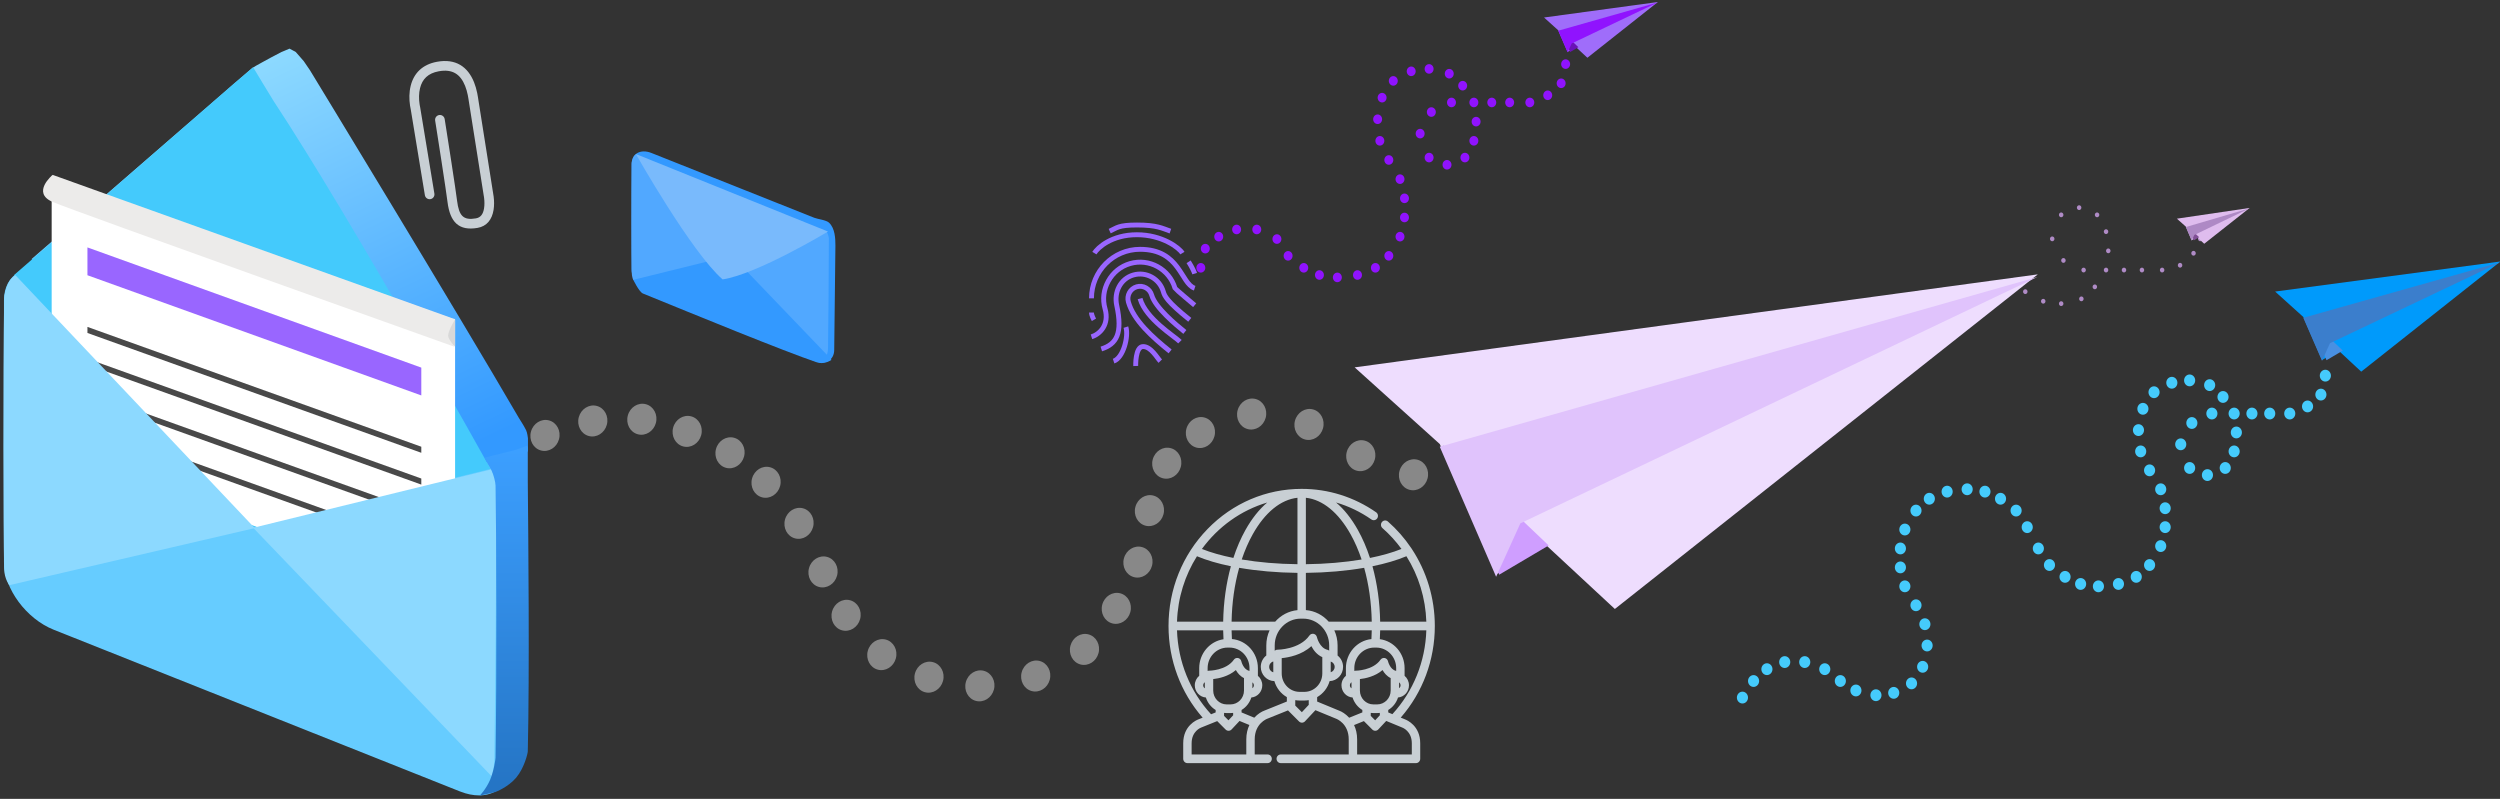 <?xml version="1.0" encoding="UTF-8" standalone="no"?>
<svg width="629px" height="201px" viewBox="0 0 629 201" version="1.1" xmlns="http://www.w3.org/2000/svg" xmlns:xlink="http://www.w3.org/1999/xlink">
    <rect x="0" y="0" width="629" height="201" fill="#333333" stroke="none"/>
    <!-- Generator: Sketch 41.2 (35397) - http://www.bohemiancoding.com/sketch -->
    <title>illustrationx</title>
    <desc>Created with Sketch.</desc>
    <defs>
        <linearGradient x1="1.78%" y1="16.038%" x2="92.432%" y2="36.013%" id="linearGradient-1">
            <stop stop-color="#8CD9FF" offset="0%"></stop>
            <stop stop-color="#3399FF" offset="100%"></stop>
        </linearGradient>
        <linearGradient x1="50%" y1="1.513%" x2="50%" y2="96.763%" id="linearGradient-2">
            <stop stop-color="#3C9FFF" offset="0%"></stop>
            <stop stop-color="#2575C5" offset="100%"></stop>
        </linearGradient>
    </defs>
    <g id="Page-1" stroke="none" stroke-width="1" fill="none" fill-rule="evenodd">
        <g id="isometric-email-illustrations" transform="translate(-84, -179)">
            <g id="illustration" transform="translate(69, 168)">
                <path d="M150.654,104.244 C152.673,104.244 154.309,102.49 154.309,100.327 C154.309,98.164 152.673,96.41 150.654,96.41 C148.636,96.41 147,98.164 147,100.327 C147,102.49 148.636,104.244 150.654,104.244 Z M164.709,107.256 C166.728,107.256 168.364,105.503 168.364,103.34 C168.364,101.177 166.728,99.423 164.709,99.423 C162.691,99.423 161.055,101.177 161.055,103.34 C161.055,105.503 162.691,107.256 164.709,107.256 Z M178.764,106.051 C180.783,106.051 182.419,104.298 182.419,102.135 C182.419,99.972 180.783,98.218 178.764,98.218 C176.746,98.218 175.11,99.972 175.11,102.135 C175.11,104.298 176.746,106.051 178.764,106.051 Z M193.382,101.833 C195.4,101.833 197.036,100.08 197.036,97.917 C197.036,95.754 195.4,94 193.382,94 C191.363,94 189.727,95.754 189.727,97.917 C189.727,100.08 191.363,101.833 193.382,101.833 Z M207.999,103.038 C210.017,103.038 211.653,101.285 211.653,99.122 C211.653,96.959 210.017,95.205 207.999,95.205 C205.981,95.205 204.344,96.959 204.344,99.122 C204.344,101.285 205.981,103.038 207.999,103.038 Z M219.243,110.872 C221.261,110.872 222.897,109.118 222.897,106.955 C222.897,104.792 221.261,103.038 219.243,103.038 C217.225,103.038 215.589,104.792 215.589,106.955 C215.589,109.118 217.225,110.872 219.243,110.872 Z M225.427,120.513 C227.445,120.513 229.081,118.759 229.081,116.596 C229.081,114.433 227.445,112.679 225.427,112.679 C223.409,112.679 221.773,114.433 221.773,116.596 C221.773,118.759 223.409,120.513 225.427,120.513 Z M226.551,133.167 C228.57,133.167 230.206,131.413 230.206,129.25 C230.206,127.087 228.57,125.333 226.551,125.333 C224.533,125.333 222.897,127.087 222.897,129.25 C222.897,131.413 224.533,133.167 226.551,133.167 Z M225.989,146.423 C228.007,146.423 229.644,144.67 229.644,142.506 C229.644,140.343 228.007,138.59 225.989,138.59 C223.971,138.59 222.335,140.343 222.335,142.506 C222.335,144.67 223.971,146.423 225.989,146.423 Z M228.238,159.077 C230.256,159.077 231.892,157.323 231.892,155.16 C231.892,152.997 230.256,151.244 228.238,151.244 C226.22,151.244 224.584,152.997 224.584,155.16 C224.584,157.323 226.22,159.077 228.238,159.077 Z M233.298,171.128 C235.316,171.128 236.952,169.375 236.952,167.212 C236.952,165.048 235.316,163.295 233.298,163.295 C231.28,163.295 229.644,165.048 229.644,167.212 C229.644,169.375 231.28,171.128 233.298,171.128 Z M243.417,180.769 C245.436,180.769 247.072,179.016 247.072,176.853 C247.072,174.689 245.436,172.936 243.417,172.936 C241.399,172.936 239.763,174.689 239.763,176.853 C239.763,179.016 241.399,180.769 243.417,180.769 Z M256.348,186.795 C258.366,186.795 260.002,185.041 260.002,182.878 C260.002,180.715 258.366,178.962 256.348,178.962 C254.33,178.962 252.694,180.715 252.694,182.878 C252.694,185.041 254.33,186.795 256.348,186.795 Z M269.279,188 C271.297,188 272.933,186.246 272.933,184.083 C272.933,181.92 271.297,180.167 269.279,180.167 C267.26,180.167 265.624,181.92 265.624,184.083 C265.624,186.246 267.26,188 269.279,188 Z M282.209,185.59 C284.228,185.59 285.864,183.836 285.864,181.673 C285.864,179.51 284.228,177.756 282.209,177.756 C280.191,177.756 278.555,179.51 278.555,181.673 C278.555,183.836 280.191,185.59 282.209,185.59 Z M293.453,178.359 C295.472,178.359 297.108,176.605 297.108,174.442 C297.108,172.279 295.472,170.526 293.453,170.526 C291.435,170.526 289.799,172.279 289.799,174.442 C289.799,176.605 291.435,178.359 293.453,178.359 Z M301.886,169.321 C303.905,169.321 305.541,167.567 305.541,165.404 C305.541,163.241 303.905,161.487 301.886,161.487 C299.868,161.487 298.232,163.241 298.232,165.404 C298.232,167.567 299.868,169.321 301.886,169.321 Z M310.882,159.077 C312.9,159.077 314.536,157.323 314.536,155.16 C314.536,152.997 312.9,151.244 310.882,151.244 C308.863,151.244 307.227,152.997 307.227,155.16 C307.227,157.323 308.863,159.077 310.882,159.077 Z M321.563,151.244 C323.582,151.244 325.218,149.49 325.218,147.327 C325.218,145.164 323.582,143.41 321.563,143.41 C319.545,143.41 317.909,145.164 317.909,147.327 C317.909,149.49 319.545,151.244 321.563,151.244 Z M332.245,146.423 C334.263,146.423 335.9,144.67 335.9,142.506 C335.9,140.343 334.263,138.59 332.245,138.59 C330.227,138.59 328.591,140.343 328.591,142.506 C328.591,144.67 330.227,146.423 332.245,146.423 Z M344.051,144.013 C346.07,144.013 347.706,142.259 347.706,140.096 C347.706,137.933 346.07,136.179 344.051,136.179 C342.033,136.179 340.397,137.933 340.397,140.096 C340.397,142.259 342.033,144.013 344.051,144.013 Z M355.858,144.013 C357.876,144.013 359.512,142.259 359.512,140.096 C359.512,137.933 357.876,136.179 355.858,136.179 C353.839,136.179 352.203,137.933 352.203,140.096 C352.203,142.259 353.839,144.013 355.858,144.013 Z M367.664,147.628 C369.682,147.628 371.318,145.875 371.318,143.712 C371.318,141.548 369.682,139.795 367.664,139.795 C365.646,139.795 364.01,141.548 364.01,143.712 C364.01,145.875 365.646,147.628 367.664,147.628 Z M378.346,154.256 C380.364,154.256 382,152.503 382,150.34 C382,148.177 380.364,146.423 378.346,146.423 C376.327,146.423 374.691,148.177 374.691,150.34 C374.691,152.503 376.327,154.256 378.346,154.256 Z" id="Path" fill="#888888" transform="translate(264.5, 141) scale(-1, 1) rotate(-15) translate(-264.5, -141) "></path>
                <g id="paper-planes" transform="translate(481, 94) scale(-1, 1) translate(-481, -94) translate(316, 0)">
                    <g id="larger" transform="translate(115, 13)">
                        <g id="Triangle-1-+-Triangle-2">
                            <polygon id="Triangle-1" fill="#EEDDFE" transform="translate(88.312, 81.499) rotate(-54) translate(-88.312, -81.499) " points="50.04 4.203 132.143 157.019 103.935 151.027 69.116 158.795 67.766 144.363 44.481 139.785"></polygon>
                            <polygon id="Triangle-2" fill="#CF9EFF" transform="translate(142.81, 124.834) rotate(-54) translate(-142.81, -124.834) " points="160.898 124.308 126.089 132.032 124.723 117.636"></polygon>
                            <polygon id="Triangle-2" fill="#E0C3FC" transform="translate(81.72, 91.322) rotate(-54) translate(-81.72, -91.322) " points="54.803 14.07 108.638 160.813 73.825 168.574 81.114 155.737"></polygon>
                        </g>
                    </g>
                    <g id="large" transform="translate(0, 54)">
                        <path d="M91.843,61.342 C92.615,61.342 93.242,60.676 93.242,59.853 C93.242,59.031 92.615,58.364 91.843,58.364 C91.07,58.364 90.443,59.031 90.443,59.853 C90.443,60.676 91.07,61.342 91.843,61.342 Z M92.962,66.702 C93.735,66.702 94.362,66.036 94.362,65.213 C94.362,64.391 93.735,63.724 92.962,63.724 C92.189,63.724 91.563,64.391 91.563,65.213 C91.563,66.036 92.189,66.702 92.962,66.702 Z M92.402,72.062 C93.175,72.062 93.802,71.396 93.802,70.573 C93.802,69.751 93.175,69.084 92.402,69.084 C91.629,69.084 91.003,69.751 91.003,70.573 C91.003,71.396 91.629,72.062 92.402,72.062 Z M90.163,76.827 C90.936,76.827 91.563,76.16 91.563,75.338 C91.563,74.515 90.936,73.849 90.163,73.849 C89.39,73.849 88.764,74.515 88.764,75.338 C88.764,76.16 89.39,76.827 90.163,76.827 Z M87.364,81.591 C88.137,81.591 88.764,80.925 88.764,80.102 C88.764,79.28 88.137,78.613 87.364,78.613 C86.592,78.613 85.965,79.28 85.965,80.102 C85.965,80.925 86.592,81.591 87.364,81.591 Z M86.245,86.356 C87.018,86.356 87.644,85.689 87.644,84.867 C87.644,84.044 87.018,83.378 86.245,83.378 C85.472,83.378 84.845,84.044 84.845,84.867 C84.845,85.689 85.472,86.356 86.245,86.356 Z M86.245,91.12 C87.018,91.12 87.644,90.453 87.644,89.631 C87.644,88.809 87.018,88.142 86.245,88.142 C85.472,88.142 84.845,88.809 84.845,89.631 C84.845,90.453 85.472,91.12 86.245,91.12 Z M87.364,95.884 C88.137,95.884 88.764,95.218 88.764,94.396 C88.764,93.573 88.137,92.907 87.364,92.907 C86.592,92.907 85.965,93.573 85.965,94.396 C85.965,95.218 86.592,95.884 87.364,95.884 Z M90.163,100.649 C90.936,100.649 91.563,99.982 91.563,99.16 C91.563,98.338 90.936,97.671 90.163,97.671 C89.39,97.671 88.764,98.338 88.764,99.16 C88.764,99.982 89.39,100.649 90.163,100.649 Z M93.522,103.627 C94.295,103.627 94.921,102.96 94.921,102.138 C94.921,101.315 94.295,100.649 93.522,100.649 C92.749,100.649 92.122,101.315 92.122,102.138 C92.122,102.96 92.749,103.627 93.522,103.627 Z M98,105.413 C98.773,105.413 99.399,104.747 99.399,103.924 C99.399,103.102 98.773,102.436 98,102.436 C97.227,102.436 96.601,103.102 96.601,103.924 C96.601,104.747 97.227,105.413 98,105.413 Z M103.038,106.009 C103.811,106.009 104.437,105.342 104.437,104.52 C104.437,103.698 103.811,103.031 103.038,103.031 C102.265,103.031 101.638,103.698 101.638,104.52 C101.638,105.342 102.265,106.009 103.038,106.009 Z M107.516,105.413 C108.289,105.413 108.915,104.747 108.915,103.924 C108.915,103.102 108.289,102.436 107.516,102.436 C106.743,102.436 106.117,103.102 106.117,103.924 C106.117,104.747 106.743,105.413 107.516,105.413 Z M111.434,103.627 C112.207,103.627 112.834,102.96 112.834,102.138 C112.834,101.315 112.207,100.649 111.434,100.649 C110.662,100.649 110.035,101.315 110.035,102.138 C110.035,102.96 110.662,103.627 111.434,103.627 Z M115.353,100.649 C116.126,100.649 116.752,99.982 116.752,99.16 C116.752,98.338 116.126,97.671 115.353,97.671 C114.58,97.671 113.953,98.338 113.953,99.16 C113.953,99.982 114.58,100.649 115.353,100.649 Z M118.152,96.48 C118.924,96.48 119.551,95.813 119.551,94.991 C119.551,94.169 118.924,93.502 118.152,93.502 C117.379,93.502 116.752,94.169 116.752,94.991 C116.752,95.813 117.379,96.48 118.152,96.48 Z M80.087,76.231 C80.86,76.231 81.487,75.565 81.487,74.742 C81.487,73.92 80.86,73.253 80.087,73.253 C79.315,73.253 78.688,73.92 78.688,74.742 C78.688,75.565 79.315,76.231 80.087,76.231 Z M45.942,53.004 C46.715,53.004 47.341,52.338 47.341,51.516 C47.341,50.693 46.715,50.027 45.942,50.027 C45.169,50.027 44.542,50.693 44.542,51.516 C44.542,52.338 45.169,53.004 45.942,53.004 Z M47.061,57.769 C47.834,57.769 48.461,57.102 48.461,56.28 C48.461,55.458 47.834,54.791 47.061,54.791 C46.288,54.791 45.662,55.458 45.662,56.28 C45.662,57.102 46.288,57.769 47.061,57.769 Z M50.42,60.747 C51.193,60.747 51.819,60.08 51.819,59.258 C51.819,58.435 51.193,57.769 50.42,57.769 C49.647,57.769 49.02,58.435 49.02,59.258 C49.02,60.08 49.647,60.747 50.42,60.747 Z M54.898,62.533 C55.671,62.533 56.297,61.867 56.297,61.044 C56.297,60.222 55.671,59.556 54.898,59.556 C54.125,59.556 53.499,60.222 53.499,61.044 C53.499,61.867 54.125,62.533 54.898,62.533 Z M59.936,62.533 C60.709,62.533 61.335,61.867 61.335,61.044 C61.335,60.222 60.709,59.556 59.936,59.556 C59.163,59.556 58.536,60.222 58.536,61.044 C58.536,61.867 59.163,62.533 59.936,62.533 Z M64.414,62.533 C65.187,62.533 65.813,61.867 65.813,61.044 C65.813,60.222 65.187,59.556 64.414,59.556 C63.641,59.556 63.015,60.222 63.015,61.044 C63.015,61.867 63.641,62.533 64.414,62.533 Z M74.49,62.533 C75.263,62.533 75.889,61.867 75.889,61.044 C75.889,60.222 75.263,59.556 74.49,59.556 C73.717,59.556 73.09,60.222 73.09,61.044 C73.09,61.867 73.717,62.533 74.49,62.533 Z M79.528,64.916 C80.301,64.916 80.927,64.249 80.927,63.427 C80.927,62.604 80.301,61.938 79.528,61.938 C78.755,61.938 78.128,62.604 78.128,63.427 C78.128,64.249 78.755,64.916 79.528,64.916 Z M82.327,70.276 C83.099,70.276 83.726,69.609 83.726,68.787 C83.726,67.964 83.099,67.298 82.327,67.298 C81.554,67.298 80.927,67.964 80.927,68.787 C80.927,69.609 81.554,70.276 82.327,70.276 Z M75.609,78.018 C76.382,78.018 77.009,77.351 77.009,76.529 C77.009,75.707 76.382,75.04 75.609,75.04 C74.836,75.04 74.21,75.707 74.21,76.529 C74.21,77.351 74.836,78.018 75.609,78.018 Z M71.131,76.231 C71.904,76.231 72.531,75.565 72.531,74.742 C72.531,73.92 71.904,73.253 71.131,73.253 C70.358,73.253 69.732,73.92 69.732,74.742 C69.732,75.565 70.358,76.231 71.131,76.231 Z M68.892,72.062 C69.665,72.062 70.292,71.396 70.292,70.573 C70.292,69.751 69.665,69.084 68.892,69.084 C68.119,69.084 67.493,69.751 67.493,70.573 C67.493,71.396 68.119,72.062 68.892,72.062 Z M68.332,67.298 C69.105,67.298 69.732,66.631 69.732,65.809 C69.732,64.987 69.105,64.32 68.332,64.32 C67.559,64.32 66.933,64.987 66.933,65.809 C66.933,66.631 67.559,67.298 68.332,67.298 Z M68.892,62.533 C69.665,62.533 70.292,61.867 70.292,61.044 C70.292,60.222 69.665,59.556 68.892,59.556 C68.119,59.556 67.493,60.222 67.493,61.044 C67.493,61.867 68.119,62.533 68.892,62.533 Z M71.691,58.364 C72.464,58.364 73.09,57.698 73.09,56.876 C73.09,56.053 72.464,55.387 71.691,55.387 C70.918,55.387 70.292,56.053 70.292,56.876 C70.292,57.698 70.918,58.364 71.691,58.364 Z M75.05,55.387 C75.822,55.387 76.449,54.72 76.449,53.898 C76.449,53.075 75.822,52.409 75.05,52.409 C74.277,52.409 73.65,53.075 73.65,53.898 C73.65,54.72 74.277,55.387 75.05,55.387 Z M80.087,54.196 C80.86,54.196 81.487,53.529 81.487,52.707 C81.487,51.884 80.86,51.218 80.087,51.218 C79.315,51.218 78.688,51.884 78.688,52.707 C78.688,53.529 79.315,54.196 80.087,54.196 Z M84.566,54.791 C85.338,54.791 85.965,54.125 85.965,53.302 C85.965,52.48 85.338,51.813 84.566,51.813 C83.793,51.813 83.166,52.48 83.166,53.302 C83.166,54.125 83.793,54.791 84.566,54.791 Z M89.044,57.173 C89.817,57.173 90.443,56.507 90.443,55.684 C90.443,54.862 89.817,54.196 89.044,54.196 C88.271,54.196 87.644,54.862 87.644,55.684 C87.644,56.507 88.271,57.173 89.044,57.173 Z M147.259,126.258 C148.032,126.258 148.659,125.591 148.659,124.769 C148.659,123.947 148.032,123.28 147.259,123.28 C146.487,123.28 145.86,123.947 145.86,124.769 C145.86,125.591 146.487,126.258 147.259,126.258 Z M146.14,120.898 C146.913,120.898 147.539,120.231 147.539,119.409 C147.539,118.587 146.913,117.92 146.14,117.92 C145.367,117.92 144.741,118.587 144.741,119.409 C144.741,120.231 145.367,120.898 146.14,120.898 Z M146.7,115.538 C147.473,115.538 148.099,114.871 148.099,114.049 C148.099,113.227 147.473,112.56 146.7,112.56 C145.927,112.56 145.3,113.227 145.3,114.049 C145.3,114.871 145.927,115.538 146.7,115.538 Z M148.939,110.773 C149.712,110.773 150.338,110.107 150.338,109.284 C150.338,108.462 149.712,107.796 148.939,107.796 C148.166,107.796 147.539,108.462 147.539,109.284 C147.539,110.107 148.166,110.773 148.939,110.773 Z M151.738,106.009 C152.51,106.009 153.137,105.342 153.137,104.52 C153.137,103.698 152.51,103.031 151.738,103.031 C150.965,103.031 150.338,103.698 150.338,104.52 C150.338,105.342 150.965,106.009 151.738,106.009 Z M152.857,101.244 C153.63,101.244 154.257,100.578 154.257,99.756 C154.257,98.933 153.63,98.267 152.857,98.267 C152.084,98.267 151.458,98.933 151.458,99.756 C151.458,100.578 152.084,101.244 152.857,101.244 Z M152.857,96.48 C153.63,96.48 154.257,95.813 154.257,94.991 C154.257,94.169 153.63,93.502 152.857,93.502 C152.084,93.502 151.458,94.169 151.458,94.991 C151.458,95.813 152.084,96.48 152.857,96.48 Z M151.738,91.716 C152.51,91.716 153.137,91.049 153.137,90.227 C153.137,89.404 152.51,88.738 151.738,88.738 C150.965,88.738 150.338,89.404 150.338,90.227 C150.338,91.049 150.965,91.716 151.738,91.716 Z M148.939,86.951 C149.712,86.951 150.338,86.285 150.338,85.462 C150.338,84.64 149.712,83.973 148.939,83.973 C148.166,83.973 147.539,84.64 147.539,85.462 C147.539,86.285 148.166,86.951 148.939,86.951 Z M145.58,83.973 C146.353,83.973 146.98,83.307 146.98,82.484 C146.98,81.662 146.353,80.996 145.58,80.996 C144.807,80.996 144.181,81.662 144.181,82.484 C144.181,83.307 144.807,83.973 145.58,83.973 Z M141.102,82.187 C141.875,82.187 142.501,81.52 142.501,80.698 C142.501,79.875 141.875,79.209 141.102,79.209 C140.329,79.209 139.703,79.875 139.703,80.698 C139.703,81.52 140.329,82.187 141.102,82.187 Z M136.064,81.591 C136.837,81.591 137.464,80.925 137.464,80.102 C137.464,79.28 136.837,78.613 136.064,78.613 C135.291,78.613 134.665,79.28 134.665,80.102 C134.665,80.925 135.291,81.591 136.064,81.591 Z M131.586,82.187 C132.359,82.187 132.985,81.52 132.985,80.698 C132.985,79.875 132.359,79.209 131.586,79.209 C130.813,79.209 130.187,79.875 130.187,80.698 C130.187,81.52 130.813,82.187 131.586,82.187 Z M127.668,83.973 C128.441,83.973 129.067,83.307 129.067,82.484 C129.067,81.662 128.441,80.996 127.668,80.996 C126.895,80.996 126.268,81.662 126.268,82.484 C126.268,83.307 126.895,83.973 127.668,83.973 Z M123.749,86.951 C124.522,86.951 125.149,86.285 125.149,85.462 C125.149,84.64 124.522,83.973 123.749,83.973 C122.976,83.973 122.35,84.64 122.35,85.462 C122.35,86.285 122.976,86.951 123.749,86.951 Z M120.95,91.12 C121.723,91.12 122.35,90.453 122.35,89.631 C122.35,88.809 121.723,88.142 120.95,88.142 C120.178,88.142 119.551,88.809 119.551,89.631 C119.551,90.453 120.178,91.12 120.95,91.12 Z M192.601,134 C193.373,134 194,133.333 194,132.511 C194,131.689 193.373,131.022 192.601,131.022 C191.828,131.022 191.201,131.689 191.201,132.511 C191.201,133.333 191.828,134 192.601,134 Z M189.802,129.831 C190.575,129.831 191.201,129.165 191.201,128.342 C191.201,127.52 190.575,126.853 189.802,126.853 C189.029,126.853 188.402,127.52 188.402,128.342 C188.402,129.165 189.029,129.831 189.802,129.831 Z M186.443,126.853 C187.216,126.853 187.843,126.187 187.843,125.364 C187.843,124.542 187.216,123.876 186.443,123.876 C185.67,123.876 185.044,124.542 185.044,125.364 C185.044,126.187 185.67,126.853 186.443,126.853 Z M181.965,125.067 C182.738,125.067 183.364,124.4 183.364,123.578 C183.364,122.755 182.738,122.089 181.965,122.089 C181.192,122.089 180.566,122.755 180.566,123.578 C180.566,124.4 181.192,125.067 181.965,125.067 Z M176.927,125.067 C177.7,125.067 178.327,124.4 178.327,123.578 C178.327,122.755 177.7,122.089 176.927,122.089 C176.154,122.089 175.528,122.755 175.528,123.578 C175.528,124.4 176.154,125.067 176.927,125.067 Z M171.889,126.853 C172.662,126.853 173.289,126.187 173.289,125.364 C173.289,124.542 172.662,123.876 171.889,123.876 C171.116,123.876 170.49,124.542 170.49,125.364 C170.49,126.187 171.116,126.853 171.889,126.853 Z M167.971,129.831 C168.744,129.831 169.37,129.165 169.37,128.342 C169.37,127.52 168.744,126.853 167.971,126.853 C167.198,126.853 166.571,127.52 166.571,128.342 C166.571,129.165 167.198,129.831 167.971,129.831 Z M164.052,132.213 C164.825,132.213 165.452,131.547 165.452,130.724 C165.452,129.902 164.825,129.236 164.052,129.236 C163.28,129.236 162.653,129.902 162.653,130.724 C162.653,131.547 163.28,132.213 164.052,132.213 Z M159.015,133.404 C159.787,133.404 160.414,132.738 160.414,131.916 C160.414,131.093 159.787,130.427 159.015,130.427 C158.242,130.427 157.615,131.093 157.615,131.916 C157.615,132.738 158.242,133.404 159.015,133.404 Z M154.536,132.809 C155.309,132.809 155.936,132.142 155.936,131.32 C155.936,130.498 155.309,129.831 154.536,129.831 C153.764,129.831 153.137,130.498 153.137,131.32 C153.137,132.142 153.764,132.809 154.536,132.809 Z M150.058,130.427 C150.831,130.427 151.458,129.76 151.458,128.938 C151.458,128.115 150.831,127.449 150.058,127.449 C149.285,127.449 148.659,128.115 148.659,128.938 C148.659,129.76 149.285,130.427 150.058,130.427 Z" id="Oval-6" fill="#45CBFC"></path>
                        <g id="Triangle-1-+-Triangle-3">
                            <polygon id="Triangle-1" fill="#009AFB" transform="translate(29.926, 27.488) rotate(-54) translate(-29.926, -27.488) " points="17.25 2.042 44.444 52.35 35.101 50.377 23.568 52.934 23.121 48.183 15.409 46.676"></polygon>
                            <polygon id="Triangle-2" fill="#4990E2" transform="translate(46.984, 41.754) rotate(-54) translate(-46.984, -41.754) " points="52.975 41.581 41.446 44.124 40.993 39.385"></polygon>
                            <polygon id="Triangle-2" fill="#3B7ECC" transform="translate(27.743, 30.722) rotate(-54) translate(-27.743, -30.722) " points="18.827 5.29 36.658 53.598 25.127 56.153 27.542 51.927"></polygon>
                        </g>
                    </g>
                    <g id="medium" transform="translate(213, 0)">
                        <path d="M70.262,36.779 C70.884,36.779 71.388,36.24 71.388,35.574 C71.388,34.908 70.884,34.368 70.262,34.368 C69.64,34.368 69.136,34.908 69.136,35.574 C69.136,36.24 69.64,36.779 70.262,36.779 Z M71.388,42.206 C72.01,42.206 72.515,41.666 72.515,41 C72.515,40.334 72.01,39.794 71.388,39.794 C70.766,39.794 70.262,40.334 70.262,41 C70.262,41.666 70.766,42.206 71.388,42.206 Z M70.825,47.632 C71.447,47.632 71.951,47.092 71.951,46.426 C71.951,45.76 71.447,45.221 70.825,45.221 C70.203,45.221 69.699,45.76 69.699,46.426 C69.699,47.092 70.203,47.632 70.825,47.632 Z M68.573,52.456 C69.195,52.456 69.699,51.916 69.699,51.25 C69.699,50.584 69.195,50.044 68.573,50.044 C67.951,50.044 67.447,50.584 67.447,51.25 C67.447,51.916 67.951,52.456 68.573,52.456 Z M65.757,57.279 C66.379,57.279 66.883,56.74 66.883,56.074 C66.883,55.408 66.379,54.868 65.757,54.868 C65.135,54.868 64.631,55.408 64.631,56.074 C64.631,56.74 65.135,57.279 65.757,57.279 Z M64.631,62.103 C65.253,62.103 65.757,61.563 65.757,60.897 C65.757,60.231 65.253,59.691 64.631,59.691 C64.009,59.691 63.505,60.231 63.505,60.897 C63.505,61.563 64.009,62.103 64.631,62.103 Z M64.631,66.926 C65.253,66.926 65.757,66.387 65.757,65.721 C65.757,65.055 65.253,64.515 64.631,64.515 C64.009,64.515 63.505,65.055 63.505,65.721 C63.505,66.387 64.009,66.926 64.631,66.926 Z M65.757,71.75 C66.379,71.75 66.883,71.21 66.883,70.544 C66.883,69.878 66.379,69.338 65.757,69.338 C65.135,69.338 64.631,69.878 64.631,70.544 C64.631,71.21 65.135,71.75 65.757,71.75 Z M68.573,76.574 C69.195,76.574 69.699,76.034 69.699,75.368 C69.699,74.702 69.195,74.162 68.573,74.162 C67.951,74.162 67.447,74.702 67.447,75.368 C67.447,76.034 67.951,76.574 68.573,76.574 Z M71.951,79.588 C72.573,79.588 73.078,79.048 73.078,78.382 C73.078,77.716 72.573,77.176 71.951,77.176 C71.329,77.176 70.825,77.716 70.825,78.382 C70.825,79.048 71.329,79.588 71.951,79.588 Z M76.456,81.397 C77.078,81.397 77.583,80.857 77.583,80.191 C77.583,79.525 77.078,78.985 76.456,78.985 C75.834,78.985 75.33,79.525 75.33,80.191 C75.33,80.857 75.834,81.397 76.456,81.397 Z M81.524,82 C82.146,82 82.65,81.46 82.65,80.794 C82.65,80.128 82.146,79.588 81.524,79.588 C80.902,79.588 80.398,80.128 80.398,80.794 C80.398,81.46 80.902,82 81.524,82 Z M86.029,81.397 C86.651,81.397 87.155,80.857 87.155,80.191 C87.155,79.525 86.651,78.985 86.029,78.985 C85.407,78.985 84.903,79.525 84.903,80.191 C84.903,80.857 85.407,81.397 86.029,81.397 Z M89.971,79.588 C90.593,79.588 91.097,79.048 91.097,78.382 C91.097,77.716 90.593,77.176 89.971,77.176 C89.349,77.176 88.845,77.716 88.845,78.382 C88.845,79.048 89.349,79.588 89.971,79.588 Z M93.913,76.574 C94.535,76.574 95.039,76.034 95.039,75.368 C95.039,74.702 94.535,74.162 93.913,74.162 C93.291,74.162 92.786,74.702 92.786,75.368 C92.786,76.034 93.291,76.574 93.913,76.574 Z M96.728,72.353 C97.35,72.353 97.854,71.813 97.854,71.147 C97.854,70.481 97.35,69.941 96.728,69.941 C96.106,69.941 95.602,70.481 95.602,71.147 C95.602,71.813 96.106,72.353 96.728,72.353 Z M58.437,51.853 C59.059,51.853 59.563,51.313 59.563,50.647 C59.563,49.981 59.059,49.441 58.437,49.441 C57.815,49.441 57.311,49.981 57.311,50.647 C57.311,51.313 57.815,51.853 58.437,51.853 Z M24.087,28.338 C24.709,28.338 25.214,27.798 25.214,27.132 C25.214,26.466 24.709,25.926 24.087,25.926 C23.465,25.926 22.961,26.466 22.961,27.132 C22.961,27.798 23.465,28.338 24.087,28.338 Z M25.214,33.162 C25.836,33.162 26.34,32.622 26.34,31.956 C26.34,31.29 25.836,30.75 25.214,30.75 C24.592,30.75 24.087,31.29 24.087,31.956 C24.087,32.622 24.592,33.162 25.214,33.162 Z M28.592,36.176 C29.214,36.176 29.718,35.637 29.718,34.971 C29.718,34.305 29.214,33.765 28.592,33.765 C27.97,33.765 27.466,34.305 27.466,34.971 C27.466,35.637 27.97,36.176 28.592,36.176 Z M33.097,37.985 C33.719,37.985 34.223,37.445 34.223,36.779 C34.223,36.113 33.719,35.574 33.097,35.574 C32.475,35.574 31.971,36.113 31.971,36.779 C31.971,37.445 32.475,37.985 33.097,37.985 Z M38.165,37.985 C38.787,37.985 39.291,37.445 39.291,36.779 C39.291,36.113 38.787,35.574 38.165,35.574 C37.543,35.574 37.039,36.113 37.039,36.779 C37.039,37.445 37.543,37.985 38.165,37.985 Z M42.67,37.985 C43.292,37.985 43.796,37.445 43.796,36.779 C43.796,36.113 43.292,35.574 42.67,35.574 C42.048,35.574 41.544,36.113 41.544,36.779 C41.544,37.445 42.048,37.985 42.67,37.985 Z M52.806,37.985 C53.428,37.985 53.932,37.445 53.932,36.779 C53.932,36.113 53.428,35.574 52.806,35.574 C52.184,35.574 51.68,36.113 51.68,36.779 C51.68,37.445 52.184,37.985 52.806,37.985 Z M57.874,40.397 C58.496,40.397 59,39.857 59,39.191 C59,38.525 58.496,37.985 57.874,37.985 C57.252,37.985 56.748,38.525 56.748,39.191 C56.748,39.857 57.252,40.397 57.874,40.397 Z M60.689,45.824 C61.311,45.824 61.816,45.284 61.816,44.618 C61.816,43.952 61.311,43.412 60.689,43.412 C60.067,43.412 59.563,43.952 59.563,44.618 C59.563,45.284 60.067,45.824 60.689,45.824 Z M53.932,53.662 C54.554,53.662 55.058,53.122 55.058,52.456 C55.058,51.79 54.554,51.25 53.932,51.25 C53.31,51.25 52.806,51.79 52.806,52.456 C52.806,53.122 53.31,53.662 53.932,53.662 Z M49.427,51.853 C50.049,51.853 50.553,51.313 50.553,50.647 C50.553,49.981 50.049,49.441 49.427,49.441 C48.805,49.441 48.301,49.981 48.301,50.647 C48.301,51.313 48.805,51.853 49.427,51.853 Z M47.175,47.632 C47.797,47.632 48.301,47.092 48.301,46.426 C48.301,45.76 47.797,45.221 47.175,45.221 C46.553,45.221 46.049,45.76 46.049,46.426 C46.049,47.092 46.553,47.632 47.175,47.632 Z M46.612,42.809 C47.234,42.809 47.738,42.269 47.738,41.603 C47.738,40.937 47.234,40.397 46.612,40.397 C45.99,40.397 45.485,40.937 45.485,41.603 C45.485,42.269 45.99,42.809 46.612,42.809 Z M47.175,37.985 C47.797,37.985 48.301,37.445 48.301,36.779 C48.301,36.113 47.797,35.574 47.175,35.574 C46.553,35.574 46.049,36.113 46.049,36.779 C46.049,37.445 46.553,37.985 47.175,37.985 Z M49.99,33.765 C50.612,33.765 51.117,33.225 51.117,32.559 C51.117,31.893 50.612,31.353 49.99,31.353 C49.368,31.353 48.864,31.893 48.864,32.559 C48.864,33.225 49.368,33.765 49.99,33.765 Z M53.369,30.75 C53.991,30.75 54.495,30.21 54.495,29.544 C54.495,28.878 53.991,28.338 53.369,28.338 C52.747,28.338 52.243,28.878 52.243,29.544 C52.243,30.21 52.747,30.75 53.369,30.75 Z M58.437,29.544 C59.059,29.544 59.563,29.004 59.563,28.338 C59.563,27.672 59.059,27.132 58.437,27.132 C57.815,27.132 57.311,27.672 57.311,28.338 C57.311,29.004 57.815,29.544 58.437,29.544 Z M62.942,30.147 C63.564,30.147 64.068,29.607 64.068,28.941 C64.068,28.275 63.564,27.735 62.942,27.735 C62.32,27.735 61.816,28.275 61.816,28.941 C61.816,29.607 62.32,30.147 62.942,30.147 Z M67.447,32.559 C68.069,32.559 68.573,32.019 68.573,31.353 C68.573,30.687 68.069,30.147 67.447,30.147 C66.825,30.147 66.32,30.687 66.32,31.353 C66.32,32.019 66.825,32.559 67.447,32.559 Z M115.874,79.588 C116.496,79.588 117,79.048 117,78.382 C117,77.716 116.496,77.176 115.874,77.176 C115.252,77.176 114.748,77.716 114.748,78.382 C114.748,79.048 115.252,79.588 115.874,79.588 Z M114.748,74.765 C115.37,74.765 115.874,74.225 115.874,73.559 C115.874,72.893 115.37,72.353 114.748,72.353 C114.126,72.353 113.621,72.893 113.621,73.559 C113.621,74.225 114.126,74.765 114.748,74.765 Z M111.369,71.75 C111.991,71.75 112.495,71.21 112.495,70.544 C112.495,69.878 111.991,69.338 111.369,69.338 C110.747,69.338 110.243,69.878 110.243,70.544 C110.243,71.21 110.747,71.75 111.369,71.75 Z M106.864,69.941 C107.486,69.941 107.99,69.401 107.99,68.735 C107.99,68.069 107.486,67.529 106.864,67.529 C106.242,67.529 105.738,68.069 105.738,68.735 C105.738,69.401 106.242,69.941 106.864,69.941 Z M101.796,69.941 C102.418,69.941 102.922,69.401 102.922,68.735 C102.922,68.069 102.418,67.529 101.796,67.529 C101.174,67.529 100.67,68.069 100.67,68.735 C100.67,69.401 101.174,69.941 101.796,69.941 Z" id="Oval-6" fill="#9013FE"></path>
                        <g id="Triangle-1-+-Triangle-4">
                            <polygon id="Triangle-1" fill="#9F6DFA" transform="translate(15.047, 13.914) rotate(-54) translate(-15.047, -13.914) " points="8.67 1.034 22.349 26.499 17.649 25.501 11.848 26.795 11.623 24.39 7.744 23.627"></polygon>
                            <polygon id="Triangle-2" fill="#6A12B7" transform="translate(23.626, 21.136) rotate(-54) translate(-23.626, -21.136) " points="26.64 21.048 20.84 22.335 20.613 19.936"></polygon>
                            <polygon id="Triangle-2" fill="#9013FE" transform="translate(13.948, 15.551) rotate(-54) translate(-13.948, -15.551) " points="9.464 2.678 18.433 27.132 12.633 28.425 13.847 26.286"></polygon>
                        </g>
                    </g>
                    <g id="smaller" transform="translate(64, 56)">
                        <path d="M48.406,30.189 C48.718,30.189 48.97,29.918 48.97,29.585 C48.97,29.251 48.718,28.981 48.406,28.981 C48.094,28.981 47.842,29.251 47.842,29.585 C47.842,29.918 48.094,30.189 48.406,30.189 Z M13.416,24.151 C13.728,24.151 13.98,23.881 13.98,23.547 C13.98,23.214 13.728,22.943 13.416,22.943 C13.104,22.943 12.851,23.214 12.851,23.547 C12.851,23.881 13.104,24.151 13.416,24.151 Z M15.109,20.528 C15.421,20.528 15.673,20.258 15.673,19.925 C15.673,19.591 15.421,19.321 15.109,19.321 C14.797,19.321 14.545,19.591 14.545,19.925 C14.545,20.258 14.797,20.528 15.109,20.528 Z M18.495,17.509 C18.807,17.509 19.059,17.239 19.059,16.906 C19.059,16.572 18.807,16.302 18.495,16.302 C18.183,16.302 17.931,16.572 17.931,16.906 C17.931,17.239 18.183,17.509 18.495,17.509 Z M23.01,16.302 C23.322,16.302 23.574,16.032 23.574,15.698 C23.574,15.365 23.322,15.094 23.01,15.094 C22.698,15.094 22.446,15.365 22.446,15.698 C22.446,16.032 22.698,16.302 23.01,16.302 Z M28.089,16.302 C28.401,16.302 28.653,16.032 28.653,15.698 C28.653,15.365 28.401,15.094 28.089,15.094 C27.777,15.094 27.525,15.365 27.525,15.698 C27.525,16.032 27.777,16.302 28.089,16.302 Z M32.604,16.302 C32.916,16.302 33.168,16.032 33.168,15.698 C33.168,15.365 32.916,15.094 32.604,15.094 C32.292,15.094 32.04,15.365 32.04,15.698 C32.04,16.032 32.292,16.302 32.604,16.302 Z M42.762,16.302 C43.074,16.302 43.327,16.032 43.327,15.698 C43.327,15.365 43.074,15.094 42.762,15.094 C42.451,15.094 42.198,15.365 42.198,15.698 C42.198,16.032 42.451,16.302 42.762,16.302 Z M47.842,18.717 C48.153,18.717 48.406,18.447 48.406,18.113 C48.406,17.78 48.153,17.509 47.842,17.509 C47.53,17.509 47.277,17.78 47.277,18.113 C47.277,18.447 47.53,18.717 47.842,18.717 Z M50.663,24.151 C50.975,24.151 51.228,23.881 51.228,23.547 C51.228,23.214 50.975,22.943 50.663,22.943 C50.352,22.943 50.099,23.214 50.099,23.547 C50.099,23.881 50.352,24.151 50.663,24.151 Z M43.891,32 C44.203,32 44.455,31.73 44.455,31.396 C44.455,31.063 44.203,30.792 43.891,30.792 C43.579,30.792 43.327,31.063 43.327,31.396 C43.327,31.73 43.579,32 43.891,32 Z M39.376,30.189 C39.688,30.189 39.941,29.918 39.941,29.585 C39.941,29.251 39.688,28.981 39.376,28.981 C39.065,28.981 38.812,29.251 38.812,29.585 C38.812,29.918 39.065,30.189 39.376,30.189 Z M37.119,25.962 C37.43,25.962 37.683,25.692 37.683,25.358 C37.683,25.025 37.43,24.755 37.119,24.755 C36.807,24.755 36.554,25.025 36.554,25.358 C36.554,25.692 36.807,25.962 37.119,25.962 Z M36.554,21.132 C36.866,21.132 37.119,20.862 37.119,20.528 C37.119,20.195 36.866,19.925 36.554,19.925 C36.243,19.925 35.99,20.195 35.99,20.528 C35.99,20.862 36.243,21.132 36.554,21.132 Z M37.119,16.302 C37.43,16.302 37.683,16.032 37.683,15.698 C37.683,15.365 37.43,15.094 37.119,15.094 C36.807,15.094 36.554,15.365 36.554,15.698 C36.554,16.032 36.807,16.302 37.119,16.302 Z M39.941,12.075 C40.252,12.075 40.505,11.805 40.505,11.472 C40.505,11.138 40.252,10.868 39.941,10.868 C39.629,10.868 39.376,11.138 39.376,11.472 C39.376,11.805 39.629,12.075 39.941,12.075 Z M43.327,9.057 C43.638,9.057 43.891,8.786 43.891,8.453 C43.891,8.119 43.638,7.849 43.327,7.849 C43.015,7.849 42.762,8.119 42.762,8.453 C42.762,8.786 43.015,9.057 43.327,9.057 Z M48.406,7.849 C48.718,7.849 48.97,7.579 48.97,7.245 C48.97,6.912 48.718,6.642 48.406,6.642 C48.094,6.642 47.842,6.912 47.842,7.245 C47.842,7.579 48.094,7.849 48.406,7.849 Z M52.921,8.453 C53.232,8.453 53.485,8.183 53.485,7.849 C53.485,7.516 53.232,7.245 52.921,7.245 C52.609,7.245 52.356,7.516 52.356,7.849 C52.356,8.183 52.609,8.453 52.921,8.453 Z M57.436,10.868 C57.747,10.868 58,10.598 58,10.264 C58,9.931 57.747,9.66 57.436,9.66 C57.124,9.66 56.871,9.931 56.871,10.264 C56.871,10.598 57.124,10.868 57.436,10.868 Z" id="Oval-6" fill="#AF8BC6" transform="translate(35.426, 19.321) scale(1, -1) translate(-35.426, -19.321) "></path>
                        <g id="Triangle-1-+-Triangle-5">
                            <polygon id="Triangle-1" fill="#DFBCEE" transform="translate(10.049, 8.957) rotate(-54) translate(-10.049, -8.957) " points="6.055 0.665 14.623 17.059 11.679 16.416 8.045 17.249 7.904 15.701 5.475 15.21"></polygon>
                            <polygon id="Triangle-2" fill="#815096" transform="translate(15.423, 13.606) rotate(-54) translate(-15.423, -13.606) " points="17.31 13.55 13.678 14.378 13.535 12.834"></polygon>
                            <polygon id="Triangle-2" fill="#AE89C5" opacity="0.99" transform="translate(9.361, 10.011) rotate(-54) translate(-9.361, -10.011) " points="6.552 1.724 12.17 17.466 8.537 18.298 9.297 16.921"></polygon>
                        </g>
                    </g>
                </g>
                <g id="big-envelope" transform="translate(0, 18)">
                    <path d="M120.711,19.99 C120.686,19.872 120.674,19.818 120.656,19.734 C120.626,19.584 120.595,19.411 120.565,19.217 C120.365,17.884 120.364,16.46 120.688,15.161 C121.251,12.908 122.68,11.436 125.382,10.937 C128.849,10.297 130.848,11.684 132.021,14.609 C132.307,15.325 132.525,16.095 132.694,16.924 C132.758,17.238 132.812,17.546 132.865,17.885 C132.888,18.031 132.96,18.513 132.975,18.606 C133.095,19.353 133.774,23.646 134.831,30.333 C135.243,32.94 135.682,35.72 136.121,38.499 C136.274,39.472 136.417,40.375 136.545,41.185 C136.616,41.637 136.616,41.637 136.664,41.938 C136.699,42.158 136.699,42.158 136.706,42.204 C136.72,42.277 136.727,42.319 136.739,42.384 C136.758,42.499 136.778,42.633 136.797,42.782 C136.908,43.658 136.924,44.581 136.789,45.417 C136.549,46.898 135.921,47.737 134.73,47.942 C131.584,48.482 130.48,47.339 130.001,43.519 C129.809,41.987 129.292,38.501 128.544,33.635 C128.522,33.492 128.5,33.348 128.478,33.203 C128.128,30.931 127.754,28.522 127.379,26.131 C127.248,25.294 127.126,24.519 127.017,23.825 C126.979,23.582 126.945,23.367 126.916,23.181 C126.886,22.993 126.886,22.993 126.88,22.954 C126.775,22.29 126.153,21.837 125.492,21.943 C124.83,22.048 124.379,22.671 124.484,23.335 C124.49,23.374 124.49,23.374 124.519,23.562 C124.549,23.747 124.583,23.962 124.621,24.205 C124.73,24.898 124.852,25.672 124.983,26.509 C125.357,28.898 125.731,31.304 126.08,33.574 C126.103,33.719 126.125,33.863 126.147,34.006 C126.891,38.845 127.406,42.322 127.594,43.823 C128.227,48.874 130.425,51.149 135.139,50.34 C137.507,49.934 138.794,48.213 139.183,45.807 C139.361,44.708 139.341,43.564 139.204,42.475 C139.163,42.156 139.122,41.913 139.091,41.766 C139.095,41.777 139.095,41.777 139.06,41.557 C139.012,41.256 139.012,41.256 138.941,40.805 C138.813,39.994 138.67,39.091 138.517,38.118 C138.078,35.339 137.639,32.56 137.229,29.966 C136.169,23.259 135.49,18.969 135.37,18.219 C135.357,18.143 135.287,17.668 135.262,17.507 C135.203,17.134 135.143,16.792 135.071,16.438 C134.875,15.474 134.618,14.567 134.271,13.701 C132.701,9.784 129.658,7.674 124.942,8.545 C121.261,9.224 119.119,11.43 118.335,14.57 C117.921,16.227 117.922,17.956 118.167,19.58 C118.228,19.991 118.292,20.301 118.338,20.486 L121.899,42.105 C122.008,42.768 122.633,43.216 123.294,43.106 C123.955,42.997 124.402,42.371 124.292,41.708 L120.711,19.99 Z" id="paper-clip" fill="#C8CFD4"></path>
                    <path d="M144.004,119.75 L143.25,185.126 C143.25,191.744 137.644,194.878 130.733,192.128 L28.517,151.44 C21.604,148.688 16,141.091 16,134.473 L16,68.544 C16,61.925 21.606,58.791 28.517,61.542 L130.733,102.23 C132.972,103.121 138.172,103.592 139.99,105.301 C143.786,108.871 144.004,115.275 144.004,119.75 Z" id="Rectangle-3" fill="#66CCFF"></path>
                    <path d="M39.905,31.997 L41.596,31.428 L44.631,31.526 L47.363,31.942 C47.363,31.942 118.078,46.522 147.133,53.149 C148.438,53.446 149.059,53.46 150.7,53.938 C151.346,54.125 152.492,54.97 152.492,54.97 L154.936,57.249 L122.831,116.065 L34.36,115.558 C34.36,115.558 36.087,69.693 37.076,42.137 C37.089,41.792 38.403,36.747 38.403,36.747 L39.142,34.059 L39.905,31.997 Z" id="Rectangle-5" fill="url(#linearGradient-1)" transform="translate(94.648, 73.747) rotate(47) translate(-94.648, -73.747) "></path>
                    <path d="M28.684,46.12 L28.766,39.748 C28.766,39.748 37.412,41.286 38.594,41.444 C74.143,46.186 144.21,60.961 144.21,60.961 L116.143,115.703 L28.746,119.491 L28.684,46.12 Z" id="Rectangle" fill="#44CAFC" transform="translate(86.447, 79.619) rotate(49) translate(-86.447, -79.619) "></path>
                    <path d="M129.5,161.494 C129.5,161.494 96.691,131.657 78.75,125.25 C62.858,119.575 28,125.25 28,125.25 L28,37.25 L129.5,73.494 L129.5,161.494 Z" id="Rectangle-7" fill="#FFFFFF"></path>
                    <path d="M127.25,73.25 L129.5,73.25 L129.5,80 C129.5,80 129.237,80.094 129.117,80 C128.487,79.504 127.25,78.23 127.25,78.23 L127.25,73.25 Z" id="Rectangle-9" fill="#D8D8D8"></path>
                    <polygon id="Rectangle-8" fill="#9966FF" points="121 92.492 37 62.25 37 55.25 121 85.492"></polygon>
                    <path d="M28.25,43.812 C22.81,41.487 28.25,37 28.25,37 L129.508,73.333 C129.508,73.333 127.755,76.144 127.755,77.444 C127.755,78.414 129.508,80.302 129.508,80.302 C129.508,80.302 33.69,46.137 28.25,43.812 Z" id="Rectangle-8" fill="#ECEBEA"></path>
                    <polygon id="Rectangle-8" fill="#494949" points="37 76.776 37 75.25 121 105.397 121 106.924"></polygon>
                    <polygon id="Rectangle-8" fill="#494949" points="37 84.776 37 83.25 121 113.397 121 114.924"></polygon>
                    <polygon id="Rectangle-8" fill="#494949" points="37 93.276 37 91.75 121 121.897 121 123.424"></polygon>
                    <polygon id="Rectangle-8" fill="#494949" points="37 101.276 37 99.75 121 129.897 121 131.424"></polygon>
                    <path d="M123.223,108.893 L149.091,164.938 C149.091,164.938 146.623,166.679 145.399,166.917 C125.635,170.759 90.136,177.327 77.709,179.547 C74.951,180.04 73.335,179.664 73.335,179.664 L123.223,108.893 Z" id="Triangle" fill="#8CD9FF" transform="translate(111.213, 144.347) rotate(-79) translate(-111.213, -144.347) "></path>
                    <path d="M55.38,70.192 L83.271,127.149 C83.271,127.149 81.92,128.724 79.627,129.302 C68.1,132.207 33.412,140.261 13.175,144.643 C12.563,144.776 10.378,144.83 8.828,144.335 C7.64,143.956 6.917,143.184 6.917,143.184 L55.38,70.192 Z" id="Triangle-2" fill="#8CD9FF" transform="translate(45.094, 107.463) rotate(103) translate(-45.094, -107.463) "></path>
                    <path d="M136.905,108.157 L144.889,106.134 L147.623,105.143 C147.623,105.143 147.558,104.818 147.792,105.659 C147.812,105.73 147.792,107.487 147.792,107.487 L147.792,110.202 C147.792,110.202 147.781,113.024 147.792,114.209 C147.926,128.112 148.253,162.248 147.792,182.042 C147.779,182.616 146.877,186.266 144.889,188.635 C142.829,191.089 139.681,192.254 139.681,192.254 L135.694,193.195 C135.694,193.195 137.298,191.556 138.304,189.214 C139.29,186.918 139.677,183.922 139.681,183.652 C139.998,162.8 139.897,127.104 139.681,115.187 C139.665,114.31 139.186,112.405 138.67,111.369 C138.482,110.991 138.281,110.622 138.14,110.404 C137.77,109.835 137.65,109.602 137.65,109.602 L136.905,108.157 Z" id="Rectangle-4" fill="url(#linearGradient-2)"></path>
                </g>
                <g id="finger-print" transform="translate(289, 67)" stroke="#9966FF" stroke-width="1.231">
                    <path d="M20.4,32.415 C15.889,28.809 11.213,24.578 9.901,19.972 C9.435,18.335 10.371,16.626 11.993,16.155 C13.614,15.684 15.306,16.628 15.772,18.268 C16.651,21.355 21.779,25.66 24.109,27.522" id="Stroke-82"></path>
                    <path d="M26.582,20.795 C26.582,20.795 21.809,16.808 21.636,16.513 C20.186,11.696 15.153,8.922 10.34,10.309 C7.984,10.993 6.036,12.56 4.85,14.724 C3.666,16.887 3.353,19.301 4.029,21.677 C5.177,25.705 2.721,28.083 0.618,28.746" id="Stroke-84"></path>
                    <path d="M25.345,24.464 C19.544,19.828 18.984,18.39 18.707,17.415 C17.775,14.14 14.39,12.253 11.148,13.19 C7.905,14.132 6.241,17.497 6.966,20.824 C8.509,27.924 6.909,30.599 3.091,31.804" id="Stroke-86"></path>
                    <path d="M22.873,29.969 C21.473,28.555 14.3,24.26 12.836,19.119" id="Stroke-88"></path>
                    <path d="M17.927,34.862 C17.147,34.074 15.604,31.192 13.6,31.192 C11.596,31.192 11.745,36.085 11.745,36.085" id="Stroke-90"></path>
                    <path d="M9.273,26.299 C10.005,28.612 8.632,34.058 6.182,34.862" id="Stroke-92"></path>
                    <path d="M26.582,16.513 C23.05,15.356 22.954,6.728 12.836,6.728 C6.088,6.728 0.618,12.252 0.618,19.066" id="Stroke-94"></path>
                    <path d="M0.618,22.63 C0.618,23.4 1.236,24.464 1.236,24.464" id="Stroke-96"></path>
                    <path d="M1.345,7.685 C2.156,6.336 5.689,3.058 12.036,3.058 C18.384,3.058 22.68,6.336 23.491,7.685" id="Stroke-98"></path>
                    <path d="M5.2,2.154 C7.046,1.319 7.364,0.611 12.073,0.611 C17.084,0.611 18.437,1.447 20.473,2.154" id="Stroke-100"></path>
                    <path d="M25.055,9.866 C25.055,9.866 26.199,11.639 26.581,12.844" id="Stroke-102"></path>
                </g>
                <g id="small-envelope" transform="translate(167, 49)">
                    <path d="M58.191,23.811 L57.889,49.996 C57.889,52.647 55.643,53.902 52.875,52.8 L11.924,36.504 C9.155,35.401 6.91,32.358 6.91,29.708 L6.91,3.301 C6.91,0.65 9.156,-0.605 11.924,0.497 L52.875,16.793 C53.771,17.15 55.854,17.339 56.583,18.024 C58.104,19.453 58.191,22.019 58.191,23.811 Z" id="Rectangle-3" fill="#3399FF"></path>
                    <path d="M32.093,26 L57.209,52.547 C57.209,52.547 56.653,52.942 55.834,53.179 C55.192,53.365 54.387,53.453 53.561,53.176 C45.331,50.419 22.38,40.992 9.753,35.845 C8.778,35.448 7.25,32.235 7.25,32.235 L32.093,26 Z" id="Triangle-3" fill="#3399FF"></path>
                    <path d="M49.866,19.462 L60.229,41.91 C60.229,41.91 59.24,42.608 58.75,42.703 C50.832,44.242 36.61,46.872 31.632,47.761 C30.527,47.959 29.879,47.808 29.879,47.808 L49.866,19.462 Z" id="Triangle" fill="#51A8FF" transform="translate(45.054, 33.663) rotate(-79) translate(-45.054, -33.663) "></path>
                    <path d="M22.441,4.156 L34.015,26.975 C34.015,26.975 33.895,27.126 33.641,27.268 C33.281,27.469 32.693,27.696 32.155,27.832 C27.537,28.995 13.64,32.221 5.533,33.976 C5.288,34.03 4.412,34.051 3.791,33.853 C3.316,33.701 3.026,33.392 3.026,33.392 L22.441,4.156 Z" id="Triangle-2" fill="#51A8FF" transform="translate(18.521, 19.085) rotate(103) translate(-18.521, -19.085) "></path>
                    <path d="M34.059,9.374 C41.681,13.693 54.493,30.117 54.493,30.117 L2.38,31.001 C2.38,31.001 24.319,12.902 34.059,9.374 Z" id="Triangle-4" fill="#79BAFC" transform="translate(28.437, 20.188) scale(1, -1) rotate(-21) translate(-28.437, -20.188) "></path>
                </g>
                <path d="M368.526,192.003 L367.426,191.549 C372.961,185.207 376,177.061 376,168.5 C376,161.496 373.944,154.757 370.198,149.092 C370.152,149 370.096,148.917 370.031,148.845 C368.39,146.409 366.436,144.175 364.194,142.211 C363.749,141.821 363.082,141.876 362.703,142.335 C362.324,142.793 362.378,143.481 362.823,143.87 C364.622,145.446 366.223,147.207 367.611,149.113 C365.372,150.014 362.684,150.778 359.684,151.381 C358.855,148.839 357.837,146.469 356.64,144.331 C355.027,141.449 353.172,139.129 351.15,137.422 C354.297,138.348 357.295,139.784 360.046,141.698 C360.53,142.035 361.188,141.904 361.515,141.405 C361.842,140.907 361.715,140.23 361.231,139.893 C355.69,136.038 349.213,134 342.5,134 C333.552,134 325.139,137.589 318.812,144.105 C312.485,150.621 309,159.285 309,168.5 C309,177.072 312.043,185.219 317.588,191.563 L316.501,192.002 C316.1,192.15 312.697,193.549 312.697,198.006 L312.697,201.909 C312.697,202.511 313.17,203 313.754,203 L319.84,203 L320.787,203 L321.916,203 L327.328,203 L329.326,203 C329.377,203 329.427,202.995 329.476,202.988 C329.525,202.995 329.575,203 329.626,203 L333.93,203 C334.515,203 334.988,202.512 334.988,201.911 C334.988,201.309 334.515,200.821 333.93,200.821 L330.684,200.821 L330.684,197.027 C330.684,193.024 333.737,191.872 333.86,191.828 C333.876,191.822 333.893,191.816 333.909,191.809 L339.061,189.731 C339.072,189.744 339.082,189.757 339.094,189.769 L341.832,192.515 C342.03,192.713 342.295,192.824 342.57,192.824 C342.576,192.824 342.581,192.824 342.587,192.824 C342.868,192.819 343.137,192.699 343.332,192.49 L345.96,189.681 L351.105,191.806 C351.124,191.814 351.136,191.819 351.155,191.825 C351.285,191.872 354.339,193.024 354.339,197.027 L354.339,200.821 L346.601,200.821 L338.421,200.821 L337.237,200.821 C336.652,200.821 336.179,201.309 336.179,201.911 C336.179,202.512 336.652,203 337.237,203 L338.421,203 L346.601,203 L355.397,203 L355.397,203 L355.397,203 L356.747,203 L357.694,203 L358.823,203 L364.235,203 L371.268,203 C371.852,203 372.326,202.505 372.326,201.903 L372.326,198.006 C372.326,193.566 368.948,192.161 368.526,192.003 Z M365.326,190.681 L364.283,190.251 L364.283,189.631 C365.435,188.935 366.321,187.82 366.742,186.49 C368.281,186.365 369.497,185.038 369.497,183.421 C369.497,182.46 369.066,181.6 368.394,181.035 L368.394,179.098 C368.394,175.365 365.674,172.276 362.168,171.817 C362.208,171.079 362.236,170.335 362.249,169.589 L373.865,169.589 C373.61,177.476 370.602,184.924 365.326,190.681 Z M361.506,188.229 L360.541,188.229 C358.672,188.229 357.151,186.663 357.151,184.738 L357.151,181.855 L357.151,181.855 C358.529,181.701 360.97,181.205 362.851,179.588 C363.272,180.332 363.924,181.136 364.896,181.606 L364.896,184.738 C364.896,186.663 363.375,188.229 361.506,188.229 Z M362.167,190.365 L362.167,190.969 L360.988,192.229 L359.881,191.118 L359.881,190.365 C360.098,190.392 360.318,190.407 360.542,190.407 L361.506,190.407 C361.73,190.408 361.95,190.392 362.167,190.365 Z M356.097,179.747 L356.093,179.747 C356.057,179.747 356.021,179.749 355.985,179.753 C355.974,179.754 355.963,179.756 355.952,179.758 C355.928,179.761 355.904,179.764 355.881,179.769 C355.865,179.772 355.849,179.777 355.834,179.781 C355.815,179.786 355.797,179.79 355.779,179.796 C355.768,179.8 355.757,179.805 355.746,179.809 L355.746,179.099 C355.746,176.251 357.995,173.935 360.759,173.935 L361.265,173.935 C364.03,173.935 366.278,176.251 366.278,179.099 L366.278,179.8 C366.258,179.793 366.238,179.788 366.218,179.783 C366.208,179.78 366.199,179.777 366.189,179.774 C364.714,179.429 364.232,177.402 364.228,177.386 C364.136,176.969 363.816,176.645 363.408,176.56 C363.001,176.474 362.583,176.642 362.339,176.988 C360.423,179.716 356.153,179.747 356.097,179.747 Z M367.012,184.155 L367.012,182.687 C367.235,182.851 367.381,183.119 367.381,183.421 C367.381,183.724 367.235,183.992 367.012,184.155 Z M368.853,150.947 C371.917,155.822 373.672,161.497 373.864,167.41 L362.248,167.41 C362.163,162.506 361.497,157.777 360.311,153.469 C363.563,152.804 366.463,151.953 368.853,150.947 Z M360.132,167.411 L349.305,167.411 C349.304,167.411 349.303,167.411 349.302,167.411 C347.858,165.768 345.83,164.682 343.558,164.502 L343.558,155.133 C348.749,155.079 353.759,154.635 358.222,153.862 C359.39,158.028 360.046,162.628 360.132,167.411 Z M350.8,178.787 C350.8,179.428 350.38,179.968 349.809,180.135 L349.809,177.44 C350.38,177.606 350.8,178.147 350.8,178.787 Z M343.558,136.239 C347.768,136.702 351.729,139.919 354.807,145.419 C355.888,147.349 356.815,149.482 357.58,151.769 C353.315,152.488 348.528,152.902 343.558,152.953 L343.558,136.239 L343.558,136.239 Z M342.887,166.651 C346.49,166.651 349.422,169.67 349.422,173.381 L349.422,174.713 C349.415,174.707 349.407,174.702 349.4,174.696 C349.385,174.684 349.369,174.672 349.353,174.66 C349.341,174.651 349.328,174.643 349.315,174.635 C349.299,174.624 349.284,174.614 349.267,174.605 C349.252,174.596 349.237,174.588 349.221,174.58 C349.206,174.573 349.192,174.565 349.176,174.558 C349.158,174.549 349.139,174.542 349.12,174.535 C349.106,174.53 349.093,174.525 349.08,174.52 C349.059,174.513 349.037,174.507 349.015,174.501 C349.005,174.498 348.996,174.495 348.986,174.493 C346.976,174.022 346.339,171.324 346.334,171.3 C346.242,170.883 345.922,170.559 345.514,170.474 C345.107,170.387 344.689,170.555 344.445,170.902 C341.968,174.429 336.495,174.466 336.423,174.466 L336.423,174.466 L336.419,174.466 C336.383,174.466 336.347,174.467 336.311,174.471 C336.3,174.472 336.289,174.475 336.278,174.476 C336.254,174.48 336.23,174.483 336.206,174.488 C336.191,174.491 336.177,174.496 336.162,174.499 C336.143,174.504 336.123,174.509 336.105,174.514 C336.088,174.52 336.072,174.527 336.055,174.533 C336.039,174.539 336.024,174.544 336.008,174.551 C335.989,174.559 335.971,174.569 335.952,174.578 C335.94,174.585 335.928,174.59 335.916,174.596 C335.897,174.607 335.879,174.619 335.861,174.631 C335.85,174.637 335.839,174.644 335.829,174.651 C335.812,174.663 335.796,174.676 335.779,174.689 C335.769,174.697 335.758,174.704 335.747,174.713 C335.738,174.721 335.729,174.731 335.719,174.739 L335.719,173.381 C335.719,169.67 338.651,166.651 342.254,166.651 L342.887,166.651 Z M324.868,167.411 C324.954,162.627 325.61,158.026 326.778,153.86 C331.248,154.634 336.263,155.079 341.442,155.133 L341.442,164.513 C339.224,164.727 337.248,165.805 335.834,167.418 C335.795,167.414 335.756,167.411 335.716,167.411 L324.868,167.411 L324.868,167.411 Z M335.361,177.428 L335.361,180.146 C334.768,179.995 334.327,179.444 334.327,178.787 C334.327,178.131 334.768,177.58 335.361,177.428 Z M341.442,136.239 L341.442,152.953 C336.484,152.902 331.693,152.486 327.421,151.765 C328.186,149.48 329.113,147.349 330.193,145.419 C333.271,139.919 337.232,136.702 341.442,136.239 Z M333.839,137.431 C331.821,139.138 329.97,141.455 328.36,144.331 C327.163,146.469 326.145,148.837 325.317,151.378 C322.32,150.776 319.637,150.014 317.402,149.117 C321.453,143.566 327.198,139.398 333.839,137.431 Z M316.157,150.952 C318.54,151.955 321.441,152.802 324.69,153.466 C323.503,157.775 322.838,162.505 322.751,167.411 L311.136,167.411 C311.331,161.359 313.15,155.723 316.157,150.952 Z M322.974,190.365 C323.19,190.392 323.411,190.408 323.634,190.408 L324.599,190.408 C324.823,190.408 325.043,190.392 325.26,190.365 L325.26,190.969 L324.081,192.229 L322.974,191.118 L322.974,190.365 L322.974,190.365 Z M324.599,188.229 L323.634,188.229 C321.765,188.229 320.244,186.663 320.244,184.738 L320.244,181.856 C321.622,181.703 324.062,181.206 325.944,179.588 C326.365,180.332 327.017,181.137 327.989,181.606 L327.989,184.738 C327.989,186.663 326.468,188.229 324.599,188.229 Z M327.321,177.386 C327.23,176.969 326.909,176.645 326.502,176.56 C326.094,176.474 325.676,176.641 325.433,176.988 C323.515,179.717 319.242,179.747 319.19,179.747 L319.186,179.747 C319.15,179.747 319.114,179.749 319.079,179.753 C319.067,179.754 319.057,179.756 319.046,179.758 C319.022,179.761 318.997,179.764 318.974,179.769 C318.959,179.772 318.944,179.777 318.929,179.781 C318.91,179.786 318.891,179.79 318.873,179.796 C318.861,179.8 318.85,179.805 318.839,179.809 L318.839,179.099 C318.839,176.251 321.088,173.935 323.853,173.935 L324.359,173.935 C327.123,173.935 329.372,176.251 329.372,179.099 L329.372,179.8 L329.372,179.8 C329.351,179.793 329.33,179.788 329.31,179.782 C329.3,179.78 329.291,179.777 329.282,179.774 C327.807,179.429 327.325,177.401 327.321,177.386 Z M311.135,169.589 L322.751,169.589 C322.764,170.34 322.793,171.089 322.833,171.833 C319.383,172.344 316.723,175.406 316.723,179.098 L316.723,181.026 C316.045,181.592 315.609,182.455 315.609,183.421 C315.609,185.05 316.844,186.384 318.399,186.492 C318.82,187.821 319.706,188.935 320.858,189.631 L320.858,190.244 L319.702,190.71 C314.407,184.949 311.39,177.493 311.135,169.589 Z M318.128,182.663 L318.128,184.179 C317.886,184.019 317.725,183.739 317.725,183.421 C317.725,183.103 317.886,182.824 318.128,182.663 Z M328.568,197.027 L328.568,200.821 L327.328,200.821 L321.915,200.821 L320.787,200.821 L319.84,200.821 L314.812,200.821 L314.812,198.006 C314.812,194.968 317.118,194.088 317.208,194.055 C317.224,194.05 317.24,194.043 317.257,194.037 L321.247,192.428 L323.367,194.554 C323.564,194.752 323.829,194.863 324.105,194.863 C324.11,194.863 324.116,194.863 324.122,194.863 C324.403,194.859 324.671,194.739 324.866,194.53 L326.869,192.389 L329.345,193.412 C328.875,194.401 328.568,195.599 328.568,197.027 Z M338.774,187.507 L333.16,189.771 C332.445,190.025 331.455,190.609 330.577,191.573 L327.375,190.251 L327.375,189.631 C328.528,188.935 329.414,187.82 329.835,186.49 C331.374,186.365 332.59,185.038 332.59,183.421 C332.59,182.46 332.159,181.6 331.487,181.035 L331.487,179.098 C331.487,175.255 328.604,172.094 324.949,171.783 C324.909,171.057 324.881,170.324 324.867,169.589 L334.428,169.589 C333.9,170.741 333.603,172.026 333.603,173.381 L333.603,175.923 C332.758,176.577 332.211,177.617 332.211,178.787 C332.211,180.743 333.741,182.336 335.633,182.366 C336.13,184.093 337.273,185.536 338.774,186.396 L338.774,187.507 L338.774,187.507 Z M330.105,184.155 L330.105,182.687 C330.328,182.851 330.474,183.118 330.474,183.421 C330.474,183.724 330.328,183.992 330.105,184.155 Z M344.28,188.267 L344.28,188.271 L344.28,188.337 L342.546,190.19 L340.89,188.528 L340.89,187.157 C341.245,187.218 341.61,187.252 341.982,187.252 L343.189,187.252 C343.56,187.252 343.925,187.218 344.28,187.158 L344.28,188.267 Z M343.189,185.073 L341.982,185.073 C339.498,185.073 337.477,182.992 337.477,180.434 L337.477,176.587 C339.165,176.427 342.504,175.823 344.942,173.568 C345.457,174.571 346.32,175.736 347.693,176.34 L347.693,180.434 C347.693,182.992 345.672,185.073 343.189,185.073 Z M354.452,191.58 C353.574,190.614 352.584,190.028 351.867,189.773 L346.395,187.513 L346.395,186.396 C347.897,185.536 349.04,184.093 349.536,182.365 C351.408,182.312 352.916,180.728 352.916,178.787 C352.916,177.624 352.374,176.589 351.537,175.935 L351.537,173.381 C351.537,172.026 351.241,170.741 350.712,169.589 L360.132,169.589 C360.118,170.327 360.09,171.063 360.05,171.793 C356.45,172.161 353.63,175.297 353.63,179.098 L353.63,181.026 C352.951,181.592 352.516,182.455 352.516,183.421 C352.516,185.05 353.751,186.384 355.306,186.492 C355.727,187.821 356.613,188.935 357.765,189.631 L357.765,190.244 L354.452,191.58 Z M355.036,182.663 L355.036,184.179 C354.793,184.019 354.632,183.739 354.632,183.421 C354.632,183.103 354.794,182.824 355.036,182.663 Z M370.21,200.821 L364.235,200.821 L358.823,200.821 L357.694,200.821 L356.747,200.821 L356.455,200.821 L356.455,197.027 C356.455,195.605 356.15,194.411 355.684,193.424 L358.154,192.428 L360.274,194.554 C360.471,194.752 360.736,194.863 361.012,194.863 C361.018,194.863 361.023,194.863 361.029,194.863 C361.31,194.859 361.578,194.739 361.774,194.53 L363.776,192.389 L367.758,194.034 C367.777,194.041 367.787,194.045 367.806,194.052 C367.904,194.088 370.211,194.968 370.211,198.006 L370.211,200.821 L370.21,200.821 Z" id="Shape" fill="#C8CFD4"></path>
            </g>
        </g>
    </g>
</svg>